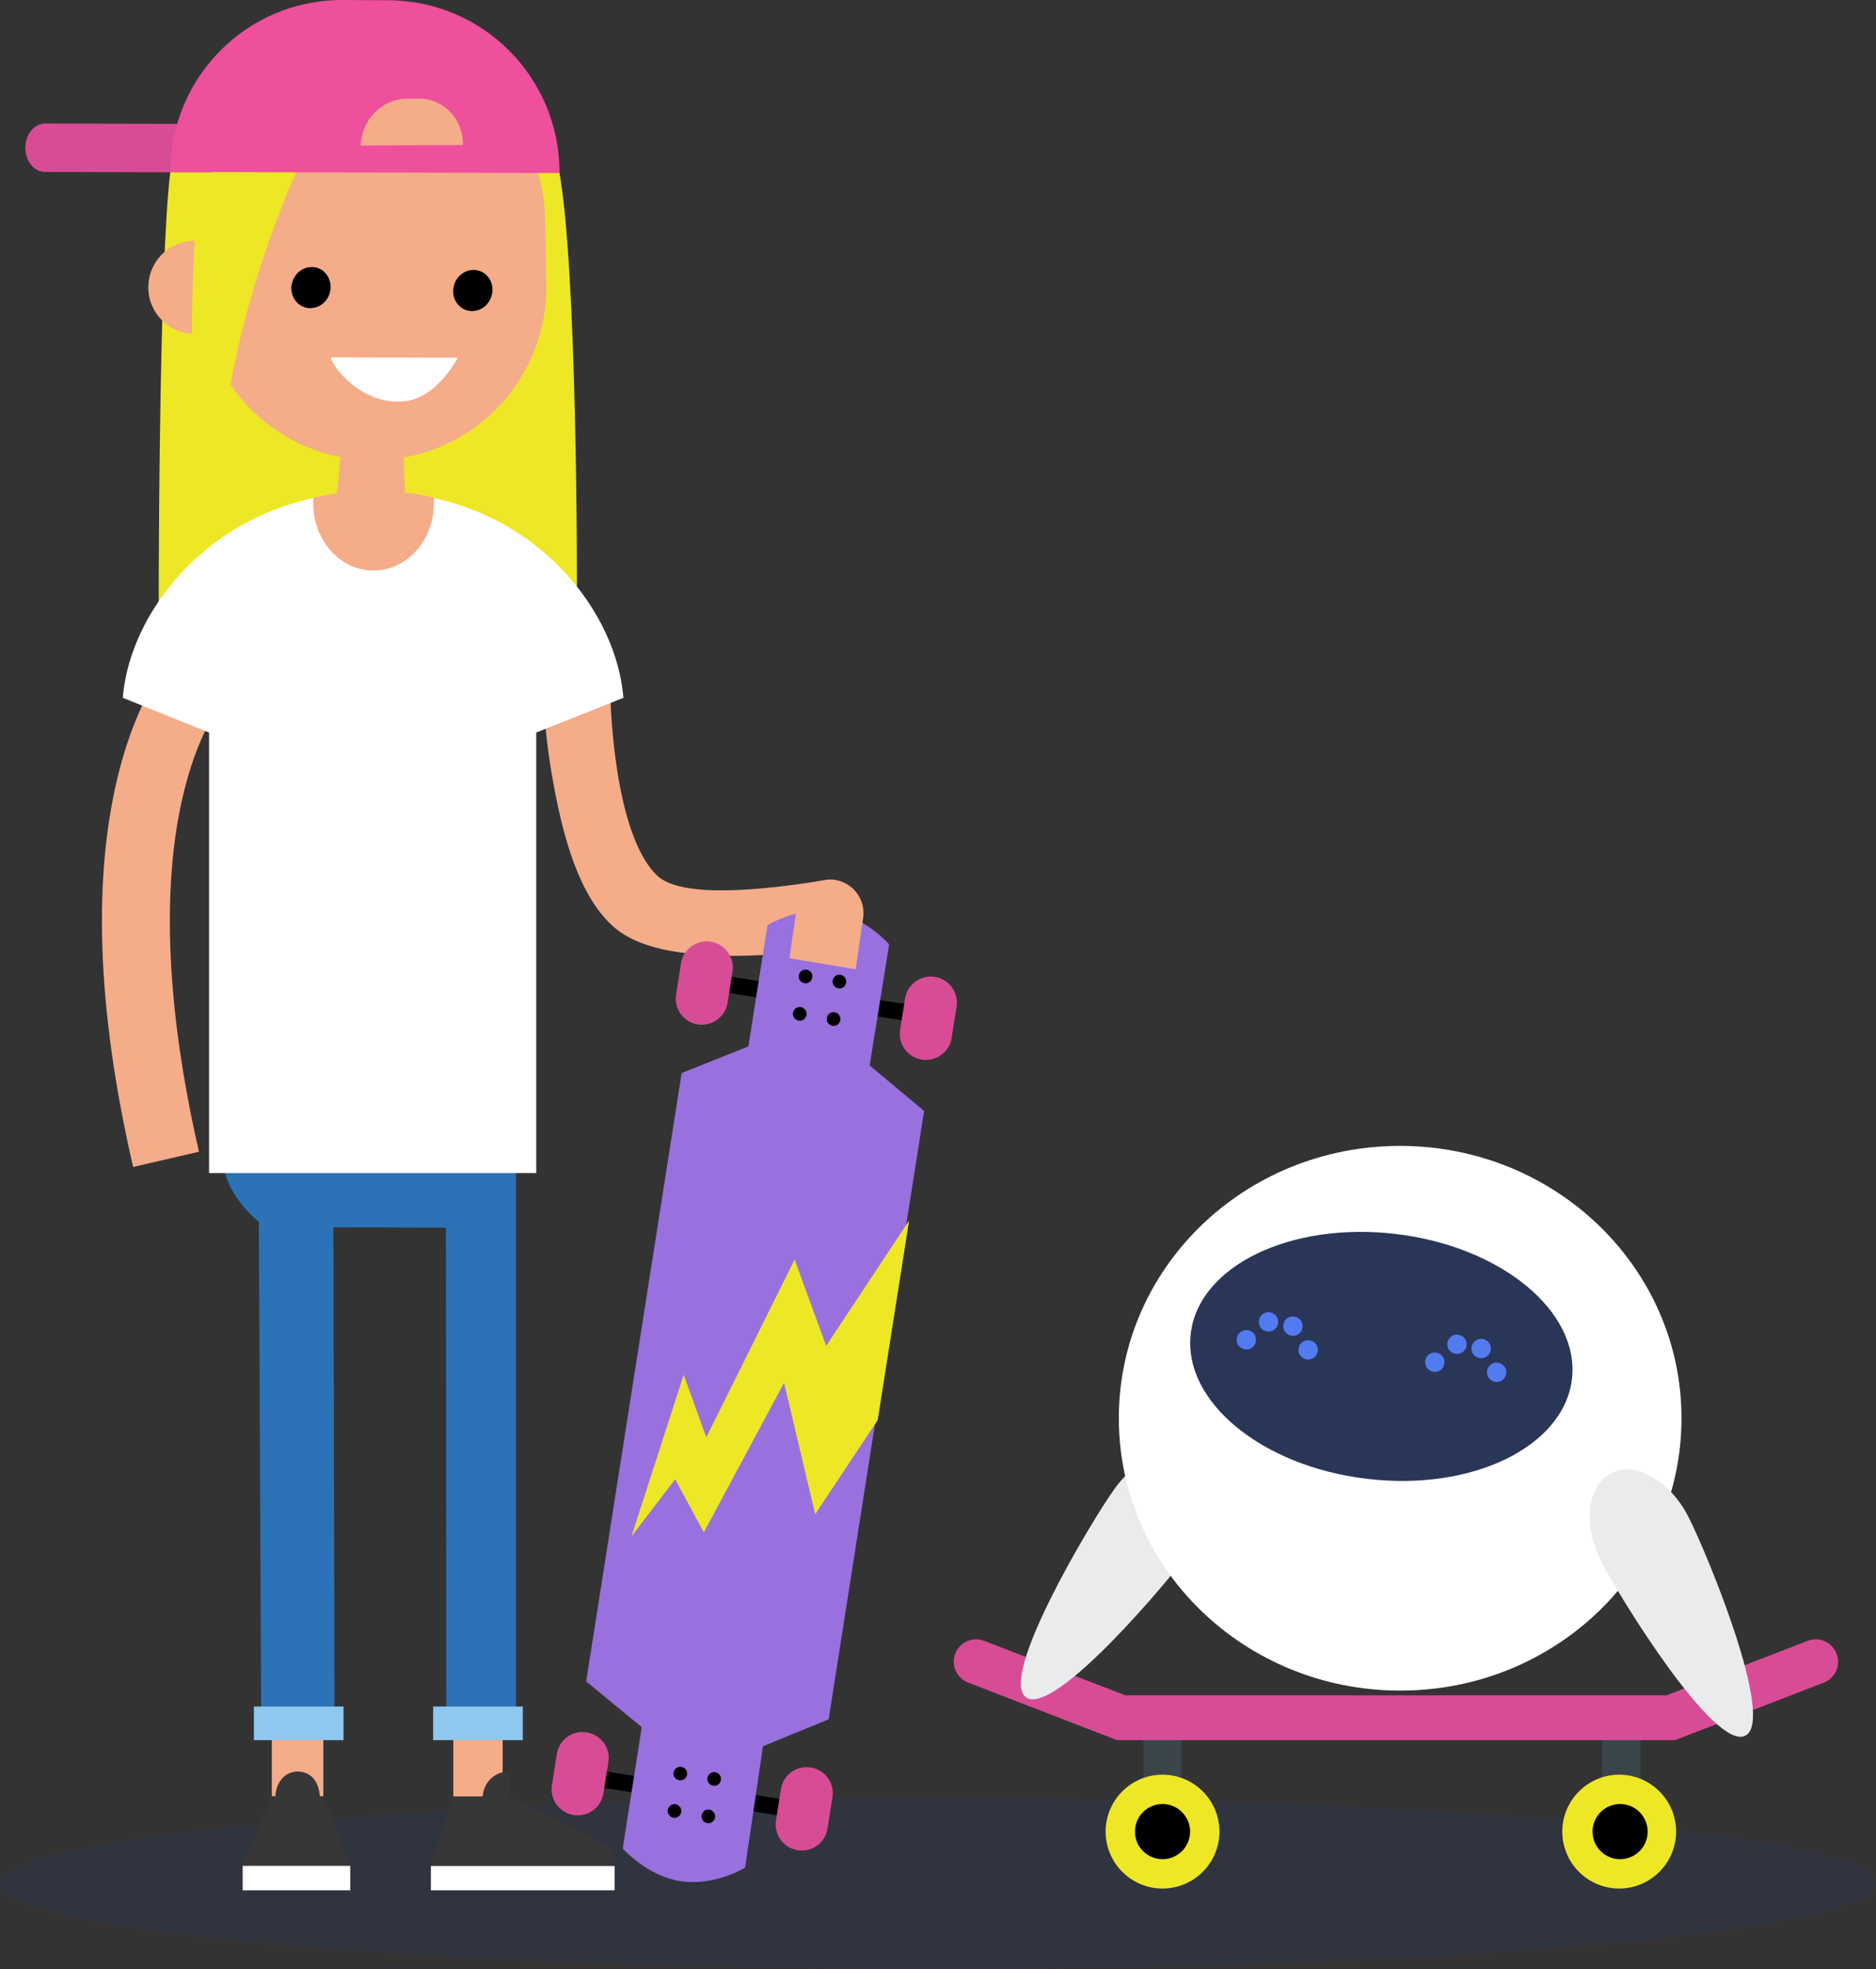 <?xml version="1.0" encoding="utf-8"?>
<!-- Generator: Adobe Illustrator 26.3.1, SVG Export Plug-In . SVG Version: 6.00 Build 0)  -->
<svg version="1.1" id="Layer_1" xmlns="http://www.w3.org/2000/svg" xmlns:xlink="http://www.w3.org/1999/xlink" x="0px" y="0px"
	 viewBox="0 0 837.2 878.5" style="enable-background:new 0 0 837.2 878.5;" xml:space="preserve">
<rect x="0" y="0" width="837.2" height="878.5" fill="#333333" stroke="none"/>
<style type="text/css">
	.st0{opacity:0.3;fill:#293657;enable-background:new    ;}
	.st1{fill:#3A454B;}
	.st2{fill:#EDE726;}
	.st3{fill:#D84C96;}
	.st4{fill:#F4AC89;}
	.st5{fill:#FFFFFF;}
	.st6{fill:#EE509C;}
	.st7{fill:#373737;}
	.st8{fill:#2B72B6;}
	.st9{fill:#8EC8EF;}
	.st10{fill:#9871DF;}
	.st11{fill:#EAEBEC;}
	.st12{fill:#293657;}
	.st13{fill:#527BEF;}
</style>
<g>
	<ellipse class="st0" cx="418.6" cy="840.3" rx="418.6" ry="38.2"/>
	<g>
		<rect x="510.2" y="760.9" class="st1" width="17.1" height="73.5"/>
		<path class="st2" d="M544.2,817.1c0,14-11.4,25.4-25.4,25.4c-14,0-25.4-11.4-25.4-25.4s11.4-25.4,25.4-25.4
			C532.8,791.7,544.2,803.1,544.2,817.1z"/>
		<path d="M531.1,817.1c0,6.8-5.5,12.3-12.3,12.3c-6.8,0-12.3-5.5-12.3-12.3s5.5-12.3,12.3-12.3
			C525.6,804.8,531.1,810.3,531.1,817.1z"/>
		<rect x="715" y="760.9" class="st1" width="17.1" height="73.5"/>
		<path class="st2" d="M697.2,817.1c0,14,11.4,25.4,25.4,25.4s25.4-11.4,25.4-25.4s-11.4-25.4-25.4-25.4S697.2,803.1,697.2,817.1z"
			/>
		<path d="M710.7,817.1c0,6.8,5.5,12.3,12.3,12.3c6.8,0,12.3-5.5,12.3-12.3s-5.5-12.3-12.3-12.3
			C716.2,804.8,710.7,810.3,710.7,817.1z"/>
		<path class="st3" d="M819.6,737.7c-2-5.2-7.8-7.7-12.9-5.7l-63,24.3H502.2l-63-24.3c-5.2-2-10.9,0.6-12.9,5.7
			c-2,5.2,0.6,10.9,5.7,12.9l66.5,25.7h249l66.5-25.7C819.1,748.6,821.6,742.8,819.6,737.7L819.6,737.7z"/>
	</g>
	<g>
		<g id="Blonde_girl">
			<path class="st2" d="M249.7,77.3c-5.6-31.5-28.4-63.3-79.4-67v-0.2c0,0-0.7,0-1.1-0.1c-1.8-0.1-3.4-0.1-5.1,0c-1.7,0-3.1,0-4.9,0
				c-0.5,0-0.9,0-0.9,0.1v0.2c-58,4-77.8,31.1-82.3,66.6c-5.1,40-5.4,194.2-5.1,211.5c5.2,26.8,17.4,30,34.1,46.6
				c16.5,16.4,37.3,26.2,60,26.2s42.5-9.3,58.8-25c15.6-15,27.5-35.9,33.6-60C257.7,254.5,257.4,120.3,249.7,77.3L249.7,77.3z"/>
			<g id="Head">
				<g>
					<path class="st4" d="M243.8,126.9c0.7,42.6-33.3,77.7-75.9,78.4l0,0c-42.6,0.7-77.7-33.3-78.4-75.9L89,100.6
						c-0.7-42.6,33.3-77.7,75.9-78.4l0,0c42.6-0.7,77.7,33.3,78.4,75.9L243.8,126.9L243.8,126.9z"/>
					<path class="st4" d="M107.6,127.8c0.2,11.5-8.9,20.9-20.4,21.1c-11.4,0.2-20.9-9-21-20.4c-0.2-11.5,8.9-20.9,20.4-21.1
						C98,107.2,107.5,116.4,107.6,127.8L107.6,127.8z"/>
				</g>
				<g>
					<path d="M147.1,130.9c-1.5,4.9-6.5,7.6-11.1,6.2c-4.6-1.5-7.1-6.6-5.5-11.4c1.5-4.9,6.5-7.6,11.1-6.2
						C146.1,120.9,148.6,126,147.1,130.9z"/>
					<path d="M219.3,132.2c-1.5,4.9-6.5,7.6-11.1,6.2c-4.6-1.5-7.1-6.6-5.5-11.4c1.5-4.9,6.5-7.6,11.1-6.2S220.9,127.3,219.3,132.2z
						"/>
					<path class="st5" d="M147.6,159.4l56.7,0.2c0,0-8.9,17.4-23,19.3C161.9,181.5,148.4,163.8,147.6,159.4L147.6,159.4z"/>
				</g>
			</g>
			<path class="st2" d="M132.7,75.7c0,0-28.8,61.3-34,127.4l-12-1.9c0,0-4.1-83.4,3.8-125.5H132.7L132.7,75.7z"/>
			<g>
				<path class="st3" d="M11.3,65.9c0,6,3.9,10.8,8.8,10.8l73.1,0.2c4.9,0,8.9-4.8,8.9-10.8l0,0c0-6-3.9-10.8-8.8-10.8l-73.1-0.2
					C15.3,55.1,11.3,59.9,11.3,65.9L11.3,65.9L11.3,65.9z"/>
				<path class="st6" d="M249.7,77.2c0.1-42.5-34-76.9-76.5-77.1L152.8,0C110.3-0.1,76.1,34.3,76,76.7L249.7,77.2L249.7,77.2z"/>
				<path class="st4" d="M161,64.9l45.6-0.2l0,0c0.2-11.5-8.6-20.8-19.7-20.7h-5.3C170.5,44.1,161.3,53.4,161,64.9L161,64.9
					L161,64.9z"/>
			</g>
		</g>
		<g id="hipster">
			<g>
				<g>
					<rect x="202.3" y="775.3" class="st4" width="22" height="30"/>
					<rect x="192.3" y="832.3" class="st5" width="82" height="11"/>
					<path class="st7" d="M227.3,801.7v-11.4c-0.1,0-0.2,0-0.3,0c-6.2,0-11.2,4.9-11.6,11.1h-13.1l-10,31h82v-6.8
						C262.5,817.4,232.6,804,227.3,801.7z"/>
				</g>
				<g>
					<rect x="121.3" y="775.3" class="st4" width="23" height="30"/>
					<rect x="108.3" y="832.3" class="st5" width="48" height="11"/>
					<path class="st7" d="M144.3,801.3h-1.6c-0.3-6-3.5-10.7-9.4-11l0,0c-0.1,0-1,0-1,0l0,0c-5.6,0.4-9.1,5.1-9.4,11h-1.6l-13,31h48
						L144.3,801.3z"/>
				</g>
				<g>
					<path class="st8" d="M100.3,477.3v45.6c2,8.3,9,17.2,15.2,22.1l1.1,230.3h32.7l-0.5-227.8l50.2,0.2l0.2,227.5h31.1V477.3H100.3
						z"/>
					<rect x="113.3" y="761.3" class="st9" width="40" height="15"/>
					<rect x="193.3" y="761.3" class="st9" width="40" height="15"/>
				</g>
			</g>
			<g id="Body">
				<path class="st4" d="M367,392.8c-28.7,4.7-62.9,7.7-73.5-2c-17-15.7-21.3-63.9-21.3-89.4h-30c0,0.8,0,19.6,3.7,41.9
					c5.2,31.7,13,56.4,27.3,69.6c11.3,10.4,30.9,13.5,55.6,13.5c7.5,0,15.6-0.5,24.4-1.4c1.2-0.1,2.3-0.3,3.4-0.4
					C354.9,421.7,361.4,394.3,367,392.8L367,392.8z"/>
				<path class="st4" d="M59.4,520.6l29.4-6.8C78.6,469.7,69.2,406,82,353.5c7.5-30.8,19.4-43.2,19.5-43.4l-0.2,0.2l-21-21.7
					c-1.7,1.7-17,17.2-26.8,54.1C41.1,390,43.1,449.9,59.4,520.6L59.4,520.6z"/>
				<path class="st5" d="M93.3,326.8l-38.5-15.5c3.4-42.2,45.3-92,111.9-92s108.1,49.8,111.5,92l-38.9,15.5v196.5h-146V326.8
					L93.3,326.8z"/>
				<g id="Head-2">
					<path class="st4" d="M139.8,222.1c3.8-0.9,5.9-1.3,10.6-2l2.4-25.2l26.9-1l1,25.9c5.5,0.5,8.5,1.2,12.9,2.2
						c0.1,1.3,0,2.5,0,3.9c-0.7,16.5-13.2,29.3-28.1,28.6c-14.8-0.7-26.3-14.7-25.7-31.3C139.9,223,139.8,222.4,139.8,222.1
						L139.8,222.1z"/>
				</g>
			</g>
		</g>
		<g>
			<g>
				<path d="M414.5,453.3c-0.3,2-2.2,3.4-4.2,3.1l-92.7-14.6c-2-0.3-3.4-2.2-3.1-4.2l0,0c0.3-2,2.2-3.4,4.2-3.1l92.7,14.6
					C413.4,449.4,414.8,451.3,414.5,453.3L414.5,453.3L414.5,453.3z"/>
				<path class="st3" d="M324.7,447.3c-1,6.4-7,10.7-13.3,9.7l0,0c-6.4-1-10.7-7-9.7-13.3l2.2-13.9c1-6.4,7-10.7,13.3-9.7l0,0
					c6.4,1,10.7,7,9.7,13.3L324.7,447.3L324.7,447.3z"/>
				<path class="st3" d="M424.7,463c-1,6.4-7,10.7-13.3,9.7l0,0c-6.4-1-10.7-7-9.7-13.3l2.2-13.9c1-6.4,7-10.7,13.3-9.7l0,0
					c6.4,1,10.7,7,9.7,13.3L424.7,463L424.7,463z"/>
			</g>
			<g>
				<path d="M358.7,807.9c0.3-2-1.1-3.9-3.1-4.2l-92.7-14.6c-2-0.3-3.9,1.1-4.2,3.1l0,0c-0.3,2,1.1,3.9,3.1,4.2l92.7,14.6
					C356.5,811.3,358.4,809.9,358.7,807.9L358.7,807.9L358.7,807.9z"/>
				<path class="st3" d="M271.5,786.1c1-6.4-3.4-12.3-9.7-13.3l0,0c-6.4-1-12.3,3.3-13.3,9.7l-2.2,13.9c-1,6.4,3.4,12.3,9.7,13.3
					l0,0c6.4,1,12.3-3.3,13.3-9.7L271.5,786.1L271.5,786.1z"/>
				<path class="st3" d="M371.5,801.8c1-6.4-3.3-12.3-9.7-13.3l0,0c-6.4-1-12.3,3.3-13.3,9.7l-2.2,13.9c-1,6.4,3.3,12.3,9.7,13.3
					l0,0c6.4,1,12.3-3.3,13.3-9.7L371.5,801.8L371.5,801.8z"/>
			</g>
			<path class="st10" d="M412.4,495.6l-24.3-20.3l8.7-54c0,0-10.5-12.2-25.5-14.6c-15.1-2.4-28.8,6-28.8,6l-8.5,54.1l-29.8,11.9
				l-42.6,271.4l24.8,20.4l-8.5,54.1c0,0,10.6,12.2,25.7,14.6c15.1,2.4,28.9-6,28.9-6l8-54.2l29.3-12L412.4,495.6L412.4,495.6z"/>
			<polygon class="st2" points="405.7,544.5 368.7,600.4 354.6,561.9 315.2,641.2 305.1,613.3 281.8,685.4 301.3,659.9 314.1,683.6 
				349.9,616.9 363.8,675.5 391.7,633.5 			"/>
			<g>
				<path d="M362.5,436.1c-0.3,1.7-1.8,2.8-3.5,2.5s-2.8-1.8-2.5-3.5s1.8-2.8,3.5-2.5S362.8,434.4,362.5,436.1z"/>
				<path d="M377.6,438.4c-0.3,1.7-1.8,2.8-3.5,2.5s-2.8-1.8-2.5-3.5s1.8-2.8,3.5-2.5S377.8,436.7,377.6,438.4z"/>
				<path d="M375,455.1c-0.3,1.7-1.8,2.8-3.5,2.5s-2.8-1.8-2.5-3.5s1.8-2.8,3.5-2.5S375.3,453.5,375,455.1z"/>
				<path d="M359.9,452.8c-0.3,1.7-1.8,2.8-3.5,2.5s-2.8-1.8-2.5-3.5s1.8-2.8,3.5-2.5C359,449.5,360.2,451.1,359.9,452.8z"/>
			</g>
			<g>
				<path d="M304,808.4c0.3-1.7-0.9-3.2-2.5-3.5s-3.2,0.9-3.5,2.5s0.9,3.2,2.5,3.5C302.2,811.2,303.7,810.1,304,808.4z"/>
				<path d="M319.1,810.8c0.3-1.7-0.9-3.2-2.5-3.5c-1.7-0.3-3.2,0.9-3.5,2.5c-0.3,1.7,0.9,3.2,2.5,3.5
					C317.2,813.6,318.8,812.5,319.1,810.8z"/>
				<path d="M321.7,794.1c0.3-1.7-0.9-3.2-2.5-3.5s-3.2,0.9-3.5,2.5c-0.3,1.7,0.9,3.2,2.5,3.5S321.5,795.8,321.7,794.1z"/>
				<path d="M306.6,791.7c0.3-1.7-0.9-3.2-2.5-3.5s-3.2,0.9-3.5,2.5c-0.3,1.7,0.9,3.2,2.5,3.5S306.4,793.3,306.6,791.7z"/>
			</g>
		</g>
		<path class="st4" d="M385.2,409.5c1.2-8.2-4.5-15.8-12.7-17c-1.1-0.2-2.2-0.2-3.3-0.1c-0.9,0.2-1.8,0.3-2.7,0.5
			c-5.6,1.5-10.1,6.2-11,12.3l-3.2,22.3l29.6,4.9C382.3,429.2,385.2,409.5,385.2,409.5L385.2,409.5z"/>
	</g>
	<g>
		<g>
			<path class="st11" d="M534.3,650.1c-9.8-7-26.4-0.6-37,14.2s-51.9,84-39.4,92.9s64.4-52.7,75-67.5
				C543.5,674.9,544.1,657.1,534.3,650.1z"/>
			<path class="st5" d="M750.4,632.7c0-67.1-56.2-121.5-125.6-121.5c-69.4,0-125.5,54.3-125.5,121.5c0,67.1,56.2,121.5,125.6,121.5
				C694.3,754.2,750.4,699.8,750.4,632.7L750.4,632.7z"/>
			<path class="st12" d="M701.5,615.3c3.6-30.2-31.5-59.2-78.5-64.8s-88,14.2-91.6,44.4s31.5,59.2,78.5,64.8
				C656.8,665.4,697.8,645.5,701.5,615.3L701.5,615.3z"/>
			<path class="st11" d="M753.5,676.7c-8.3-16.3-23.8-25-34.5-19.5c-10.7,5.5-12.7,23.1-4.4,39.4c8.3,16.3,50.7,84.7,64.3,77.7
				C792.5,767.4,761.8,692.9,753.5,676.7L753.5,676.7L753.5,676.7z"/>
		</g>
		<g>
			<g>
				<path class="st13" d="M556.7,593.4c-2.4-0.3-4.5,1.4-4.8,3.8c-0.3,2.4,1.4,4.5,3.8,4.8c2.4,0.3,4.5-1.4,4.8-3.8
					C560.8,595.8,559.1,593.6,556.7,593.4z"/>
				<path class="st13" d="M584.3,597.9c-2.4-0.3-4.5,1.4-4.8,3.8c-0.3,2.4,1.4,4.5,3.8,4.8c2.4,0.3,4.5-1.4,4.8-3.8
					C588.4,600.3,586.7,598.2,584.3,597.9L584.3,597.9z"/>
				<path class="st13" d="M577.5,587.3c-2.4-0.3-4.5,1.4-4.8,3.8c-0.3,2.4,1.4,4.5,3.8,4.8c2.4,0.3,4.5-1.4,4.8-3.8
					C581.5,589.7,579.8,587.5,577.5,587.3z"/>
				<path class="st13" d="M570.4,590.2c0.3-2.4-1.4-4.5-3.8-4.8c-2.4-0.3-4.5,1.4-4.8,3.8c-0.3,2.4,1.4,4.5,3.8,4.8
					C568,594.3,570.1,592.6,570.4,590.2L570.4,590.2L570.4,590.2z"/>
			</g>
			<g>
				<path class="st13" d="M644.6,608.2c0.3-2.4-1.4-4.5-3.8-4.8c-2.4-0.3-4.5,1.4-4.8,3.8c-0.3,2.4,1.4,4.5,3.8,4.8
					C642.2,612.3,644.3,610.6,644.6,608.2L644.6,608.2L644.6,608.2z"/>
				<path class="st13" d="M672.2,612.7c0.3-2.4-1.4-4.5-3.8-4.8s-4.5,1.4-4.8,3.8c-0.3,2.4,1.4,4.5,3.8,4.8
					C669.8,616.8,671.9,615.1,672.2,612.7L672.2,612.7L672.2,612.7z"/>
				<path class="st13" d="M661.5,597.3c-2.4-0.3-4.5,1.4-4.8,3.8c-0.3,2.4,1.4,4.5,3.8,4.8c2.4,0.3,4.5-1.4,4.8-3.8
					C665.6,599.7,663.9,597.5,661.5,597.3L661.5,597.3z"/>
				<path class="st13" d="M650.7,595.4c-2.4-0.3-4.5,1.4-4.8,3.8c-0.3,2.4,1.4,4.5,3.8,4.8c2.4,0.3,4.5-1.4,4.8-3.8
					C654.8,597.8,653.1,595.7,650.7,595.4L650.7,595.4z"/>
			</g>
		</g>
	</g>
</g>
</svg>
